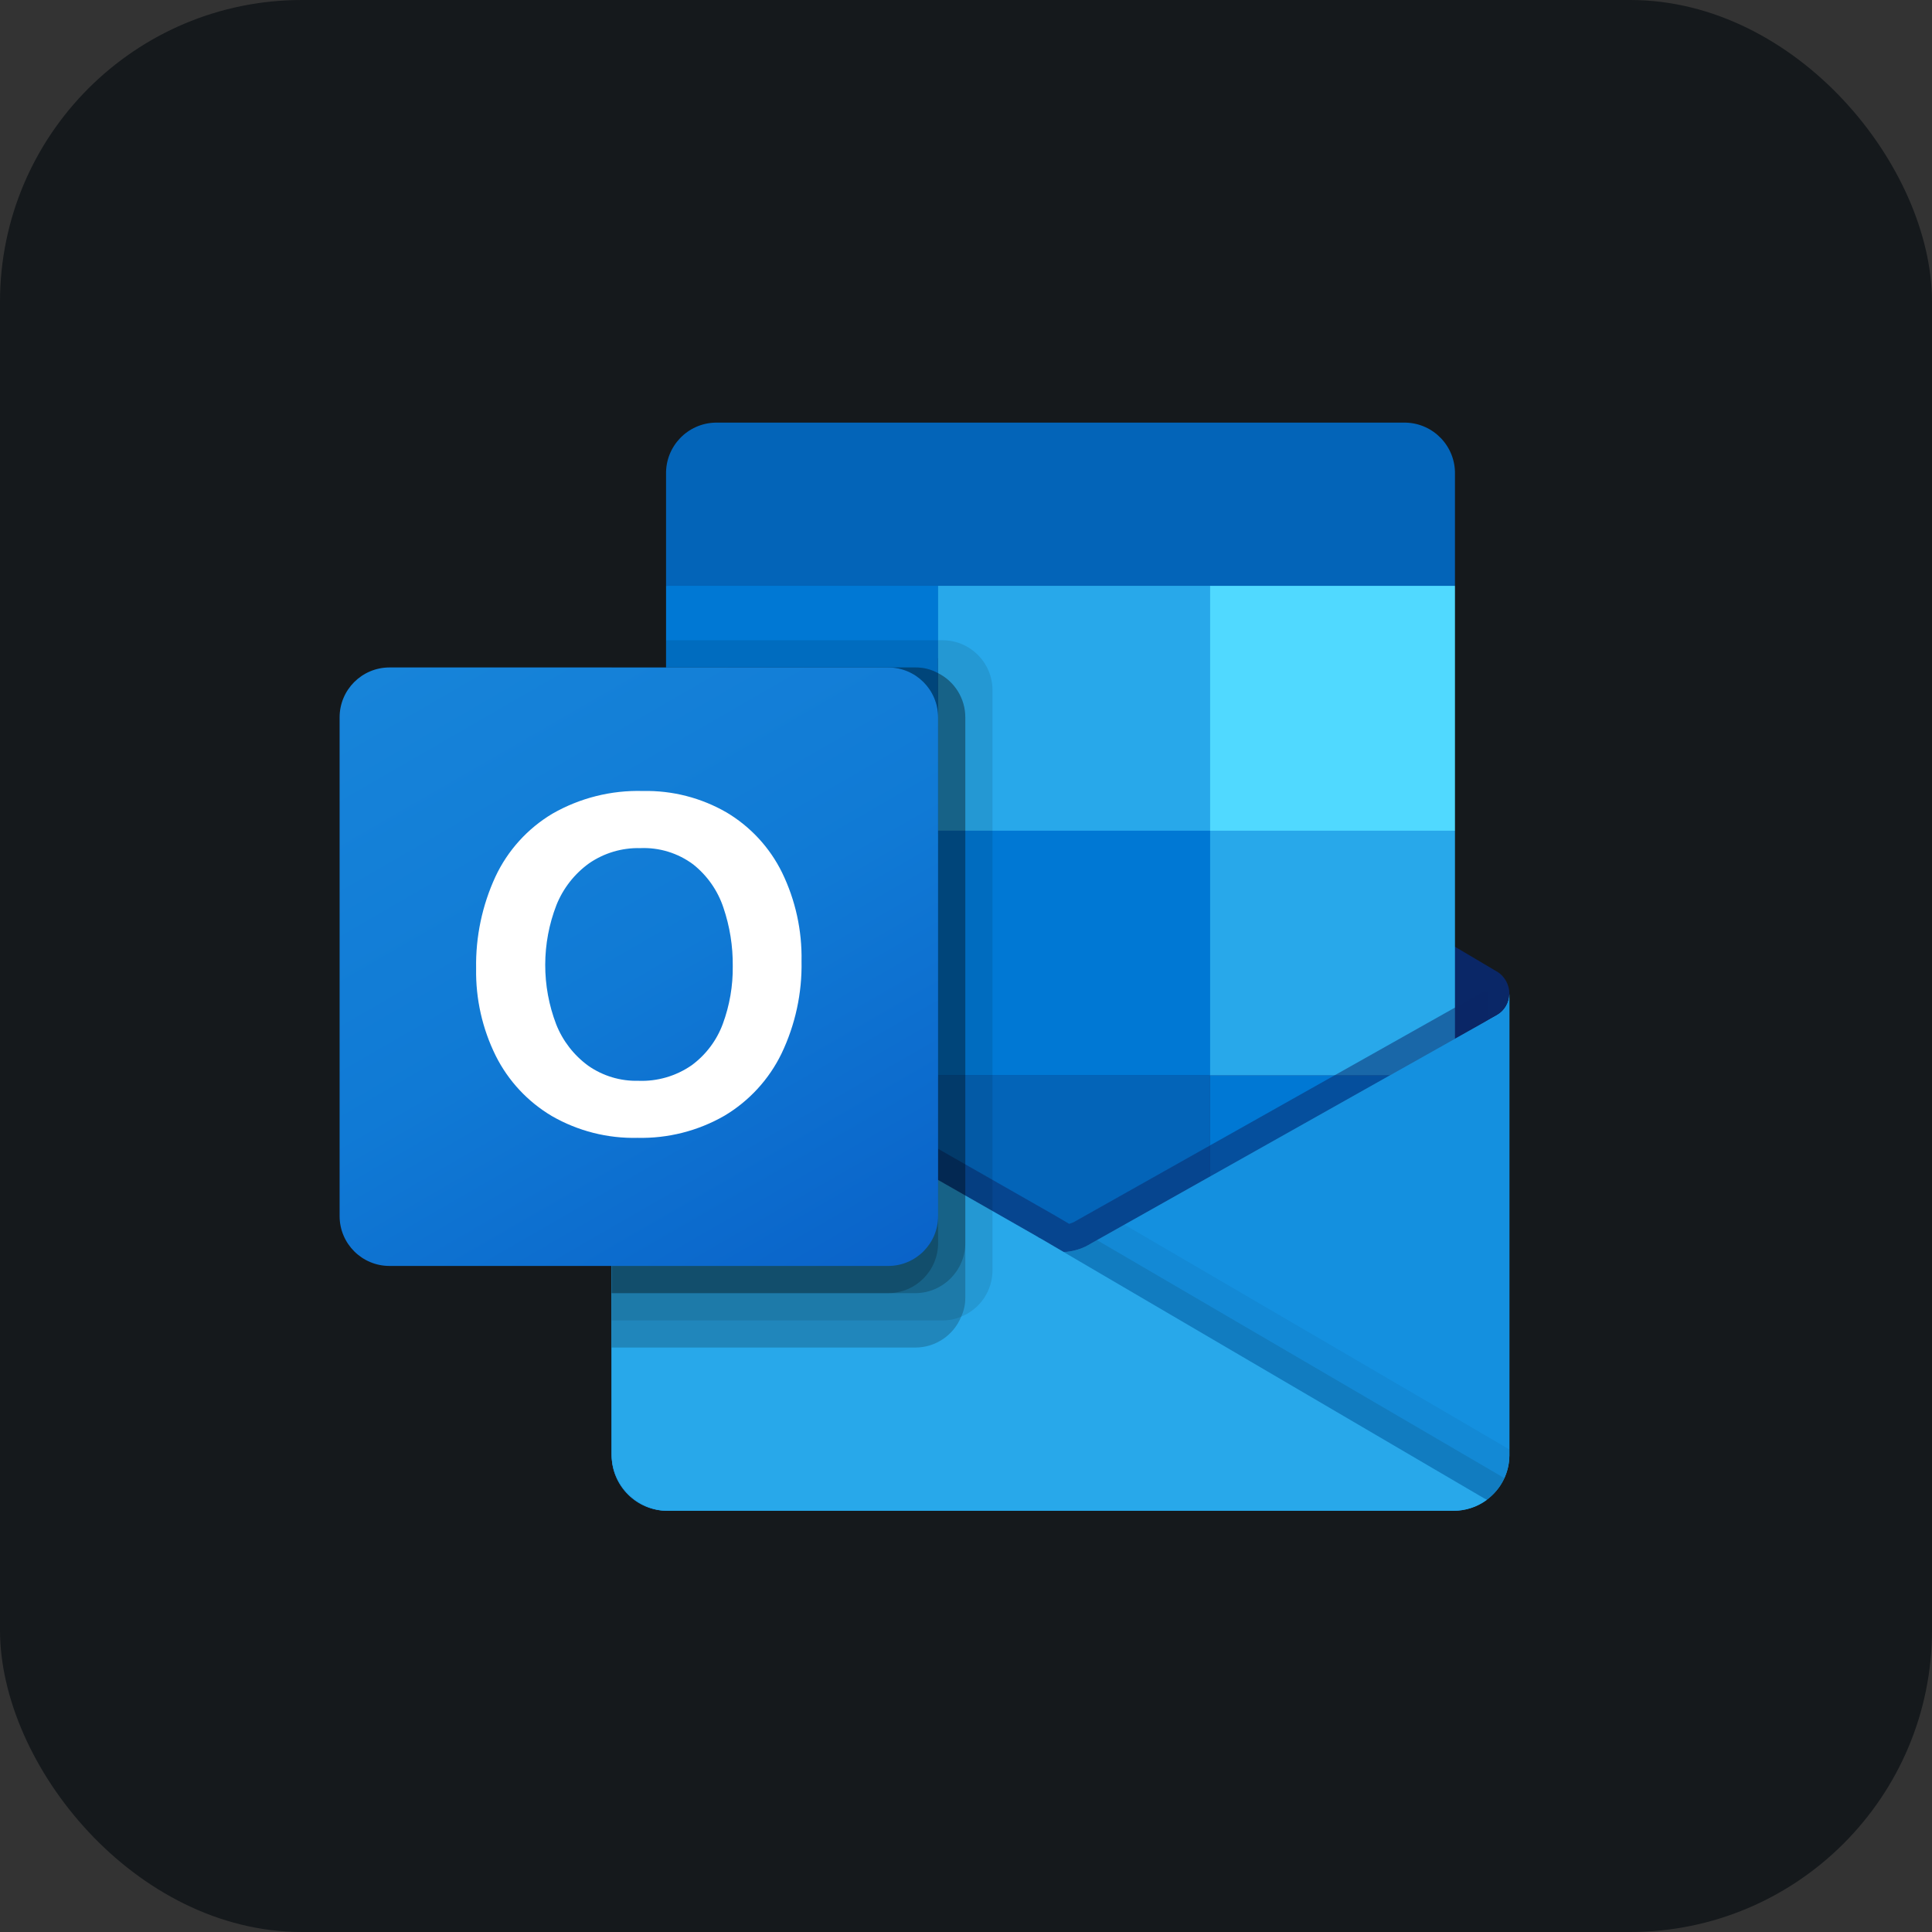 <svg width="256" height="256" title="Outlook" viewBox="0 0 256 256" fill="none" xmlns="http://www.w3.org/2000/svg" id="outlook">
<rect x="0" y="0" width="256" height="256" fill="#333333" stroke="none"/>
<style>
#outlook {
    rect {fill: #15191C}

    @media (prefers-color-scheme: light) {
        rect {fill: #F4F2ED}
    }
}
</style>
<rect width="256" height="256" rx="40" fill="#15191C"/>
<path d="M200 131.698C200.008 130.486 199.382 129.358 198.349 128.724H198.331L198.266 128.688L144.557 96.895C144.325 96.738 144.084 96.595 143.836 96.466C141.762 95.396 139.299 95.396 137.225 96.466C136.976 96.595 136.736 96.738 136.504 96.895L82.795 128.688L82.73 128.724C81.088 129.745 80.585 131.903 81.606 133.544C81.907 134.028 82.321 134.431 82.813 134.718L136.522 166.511C136.755 166.667 136.995 166.81 137.243 166.94C139.317 168.01 141.78 168.01 143.854 166.94C144.102 166.81 144.342 166.667 144.575 166.511L198.284 134.718C199.357 134.093 200.012 132.94 200 131.698Z" fill="#0A2767"/>
<path d="M89.056 110.47H124.302V142.778H89.056V110.47ZM192.79 77.628V62.849C192.875 59.154 189.95 56.089 186.255 56H94.791C91.096 56.089 88.171 59.154 88.256 62.849V77.628L142.325 92.046L192.79 77.628Z" fill="#0364B8"/>
<path d="M88.256 77.628H124.302V110.07H88.256V77.628Z" fill="#0078D4"/>
<path d="M160.349 77.628H124.302V110.07L160.349 142.512H192.791V110.07L160.349 77.628Z" fill="#28A8EA"/>
<path d="M124.302 110.07H160.349V142.512H124.302V110.07Z" fill="#0078D4"/>
<path d="M124.302 142.512H160.349V174.953H124.302V142.512Z" fill="#0364B8"/>
<path d="M89.056 142.778H124.302V172.149H89.056V142.778Z" fill="#14447D"/>
<path d="M160.349 142.512H192.79V174.953H160.349V142.512Z" fill="#0078D4"/>
<path d="M198.349 134.52L198.28 134.556L144.571 164.763C144.337 164.907 144.099 165.044 143.85 165.167C142.938 165.601 141.947 165.846 140.937 165.888L138.003 164.172C137.755 164.047 137.515 163.909 137.282 163.757L82.852 132.693H82.827L81.046 131.698V192.847C81.074 196.927 84.403 200.212 88.483 200.186H192.679C192.74 200.186 192.794 200.157 192.859 200.157C193.72 200.102 194.57 199.925 195.382 199.631C195.733 199.482 196.072 199.306 196.395 199.105C196.636 198.968 197.051 198.669 197.051 198.669C198.897 197.302 199.99 195.144 200 192.847V131.698C199.998 132.867 199.368 133.946 198.349 134.52Z" fill="url(#linearGradient1)"/>
<path opacity="0.5" d="M197.116 131.456V135.205L140.956 173.872L82.813 132.718C82.813 132.698 82.796 132.682 82.777 132.682L77.442 129.473V126.77L79.641 126.734L84.291 129.401L84.399 129.437L84.795 129.69C84.795 129.69 139.442 160.87 139.586 160.942L141.676 162.168C141.857 162.095 142.037 162.023 142.253 161.951C142.361 161.879 196.503 131.42 196.503 131.42L197.116 131.456Z" fill="#0A2767"/>
<path d="M198.349 134.52L198.28 134.56L144.571 164.767C144.337 164.911 144.099 165.048 143.85 165.17C141.764 166.189 139.325 166.189 137.239 165.17C136.992 165.048 136.752 164.913 136.518 164.767L82.809 134.56L82.744 134.52C81.707 133.958 81.057 132.877 81.046 131.698V192.847C81.072 196.926 84.4 200.212 88.479 200.186C88.479 200.186 88.479 200.186 88.479 200.186H192.567C196.646 200.212 199.974 196.926 200 192.847C200 192.847 200 192.847 200 192.847V131.698C199.998 132.867 199.368 133.946 198.349 134.52Z" fill="#1490DF"/>
<path opacity="0.1" d="M145.353 164.32L144.55 164.77C144.317 164.919 144.076 165.055 143.829 165.178C142.943 165.612 141.98 165.867 140.995 165.927L161.43 190.093L197.076 198.683C198.053 197.945 198.83 196.975 199.337 195.86L145.353 164.32Z" fill="black"/>
<path opacity="0.05" d="M148.994 162.272L144.55 164.77C144.317 164.919 144.076 165.055 143.829 165.178C142.943 165.612 141.98 165.867 140.995 165.927L150.569 192.324L197.087 198.672C198.92 197.296 199.999 195.138 200 192.847V192.057L148.994 162.272Z" fill="black"/>
<path d="M88.58 200.186H192.556C194.156 200.194 195.717 199.689 197.008 198.744L138 164.179C137.752 164.055 137.511 163.916 137.279 163.765L82.849 132.7H82.824L81.046 131.698V192.638C81.042 196.803 84.415 200.182 88.58 200.186V200.186Z" fill="#28A8EA"/>
<path opacity="0.1" d="M131.511 91.445V168.332C131.505 171.027 129.866 173.451 127.366 174.46C126.592 174.792 125.758 174.964 124.915 174.964H81.046V88.442H88.256V84.837H124.915C128.556 84.851 131.503 87.803 131.511 91.445Z" fill="black"/>
<path opacity="0.2" d="M127.907 95.049V171.936C127.916 172.807 127.731 173.669 127.366 174.459C126.365 176.927 123.973 178.546 121.31 178.558H81.046V88.442H121.31C122.356 88.431 123.387 88.692 124.302 89.199C126.512 90.312 127.906 92.575 127.907 95.049Z" fill="black"/>
<path opacity="0.2" d="M127.907 95.049V164.727C127.889 168.367 124.95 171.317 121.31 171.349H81.046V88.442H121.31C122.356 88.431 123.387 88.692 124.302 89.199C126.512 90.312 127.906 92.575 127.907 95.049Z" fill="black"/>
<path opacity="0.2" d="M124.302 95.049V164.727C124.298 168.373 121.351 171.331 117.706 171.349H81.046V88.442H117.705C121.351 88.444 124.304 91.4 124.302 95.046C124.302 95.047 124.302 95.048 124.302 95.049Z" fill="black"/>
<path d="M51.607 88.442H117.695C121.344 88.442 124.302 91.4 124.302 95.049V161.137C124.302 164.786 121.344 167.744 117.695 167.744H51.607C47.958 167.744 45 164.786 45 161.137V95.049C45 91.4 47.958 88.442 51.607 88.442Z" fill="url(#linearGradient2)"/>
<path d="M65.651 116.154C67.279 112.685 69.908 109.781 73.199 107.817C76.844 105.73 80.994 104.69 85.192 104.811C89.083 104.726 92.922 105.713 96.291 107.662C99.458 109.551 102.008 112.318 103.633 115.628C105.403 119.276 106.285 123.29 106.207 127.343C106.293 131.579 105.385 135.777 103.558 139.599C101.894 143.028 99.262 145.894 95.988 147.843C92.49 149.852 88.508 150.864 84.475 150.77C80.501 150.866 76.577 149.868 73.131 147.886C69.936 145.995 67.353 143.224 65.691 139.905C63.911 136.311 63.018 132.342 63.088 128.331C63.014 124.131 63.89 119.968 65.651 116.154ZM73.697 135.728C74.565 137.921 76.037 139.823 77.943 141.214C79.884 142.571 82.208 143.27 84.575 143.211C87.097 143.311 89.582 142.587 91.655 141.149C93.536 139.763 94.97 137.855 95.779 135.663C96.682 133.214 97.129 130.62 97.094 128.01C97.122 125.375 96.703 122.755 95.854 120.26C95.105 118.008 93.717 116.022 91.86 114.543C89.839 113.037 87.361 112.273 84.842 112.38C82.424 112.318 80.047 113.023 78.055 114.395C76.117 115.792 74.616 117.711 73.729 119.928C71.76 125.012 71.75 130.645 73.7 135.735L73.697 135.728Z" fill="white"/>
<path d="M160.349 77.628H192.79V110.07H160.349V77.628Z" fill="#50D9FF"/>
<linearGradient id="linearGradient1" x1="140.523" y1="131.698" x2="140.523" y2="200.186" gradientUnits="userSpaceOnUse">
<stop stop-color="#35B8F1"/>
<stop offset="1" stop-color="#28A8EA"/>
</linearGradient>
<linearGradient id="linearGradient2" x1="58.776" y1="83.279" x2="110.526" y2="172.907" gradientUnits="userSpaceOnUse">
<stop stop-color="#1784D9"/>
<stop offset="0.5" stop-color="#107AD5"/>
<stop offset="1" stop-color="#0A63C9"/>
</linearGradient>
</svg>